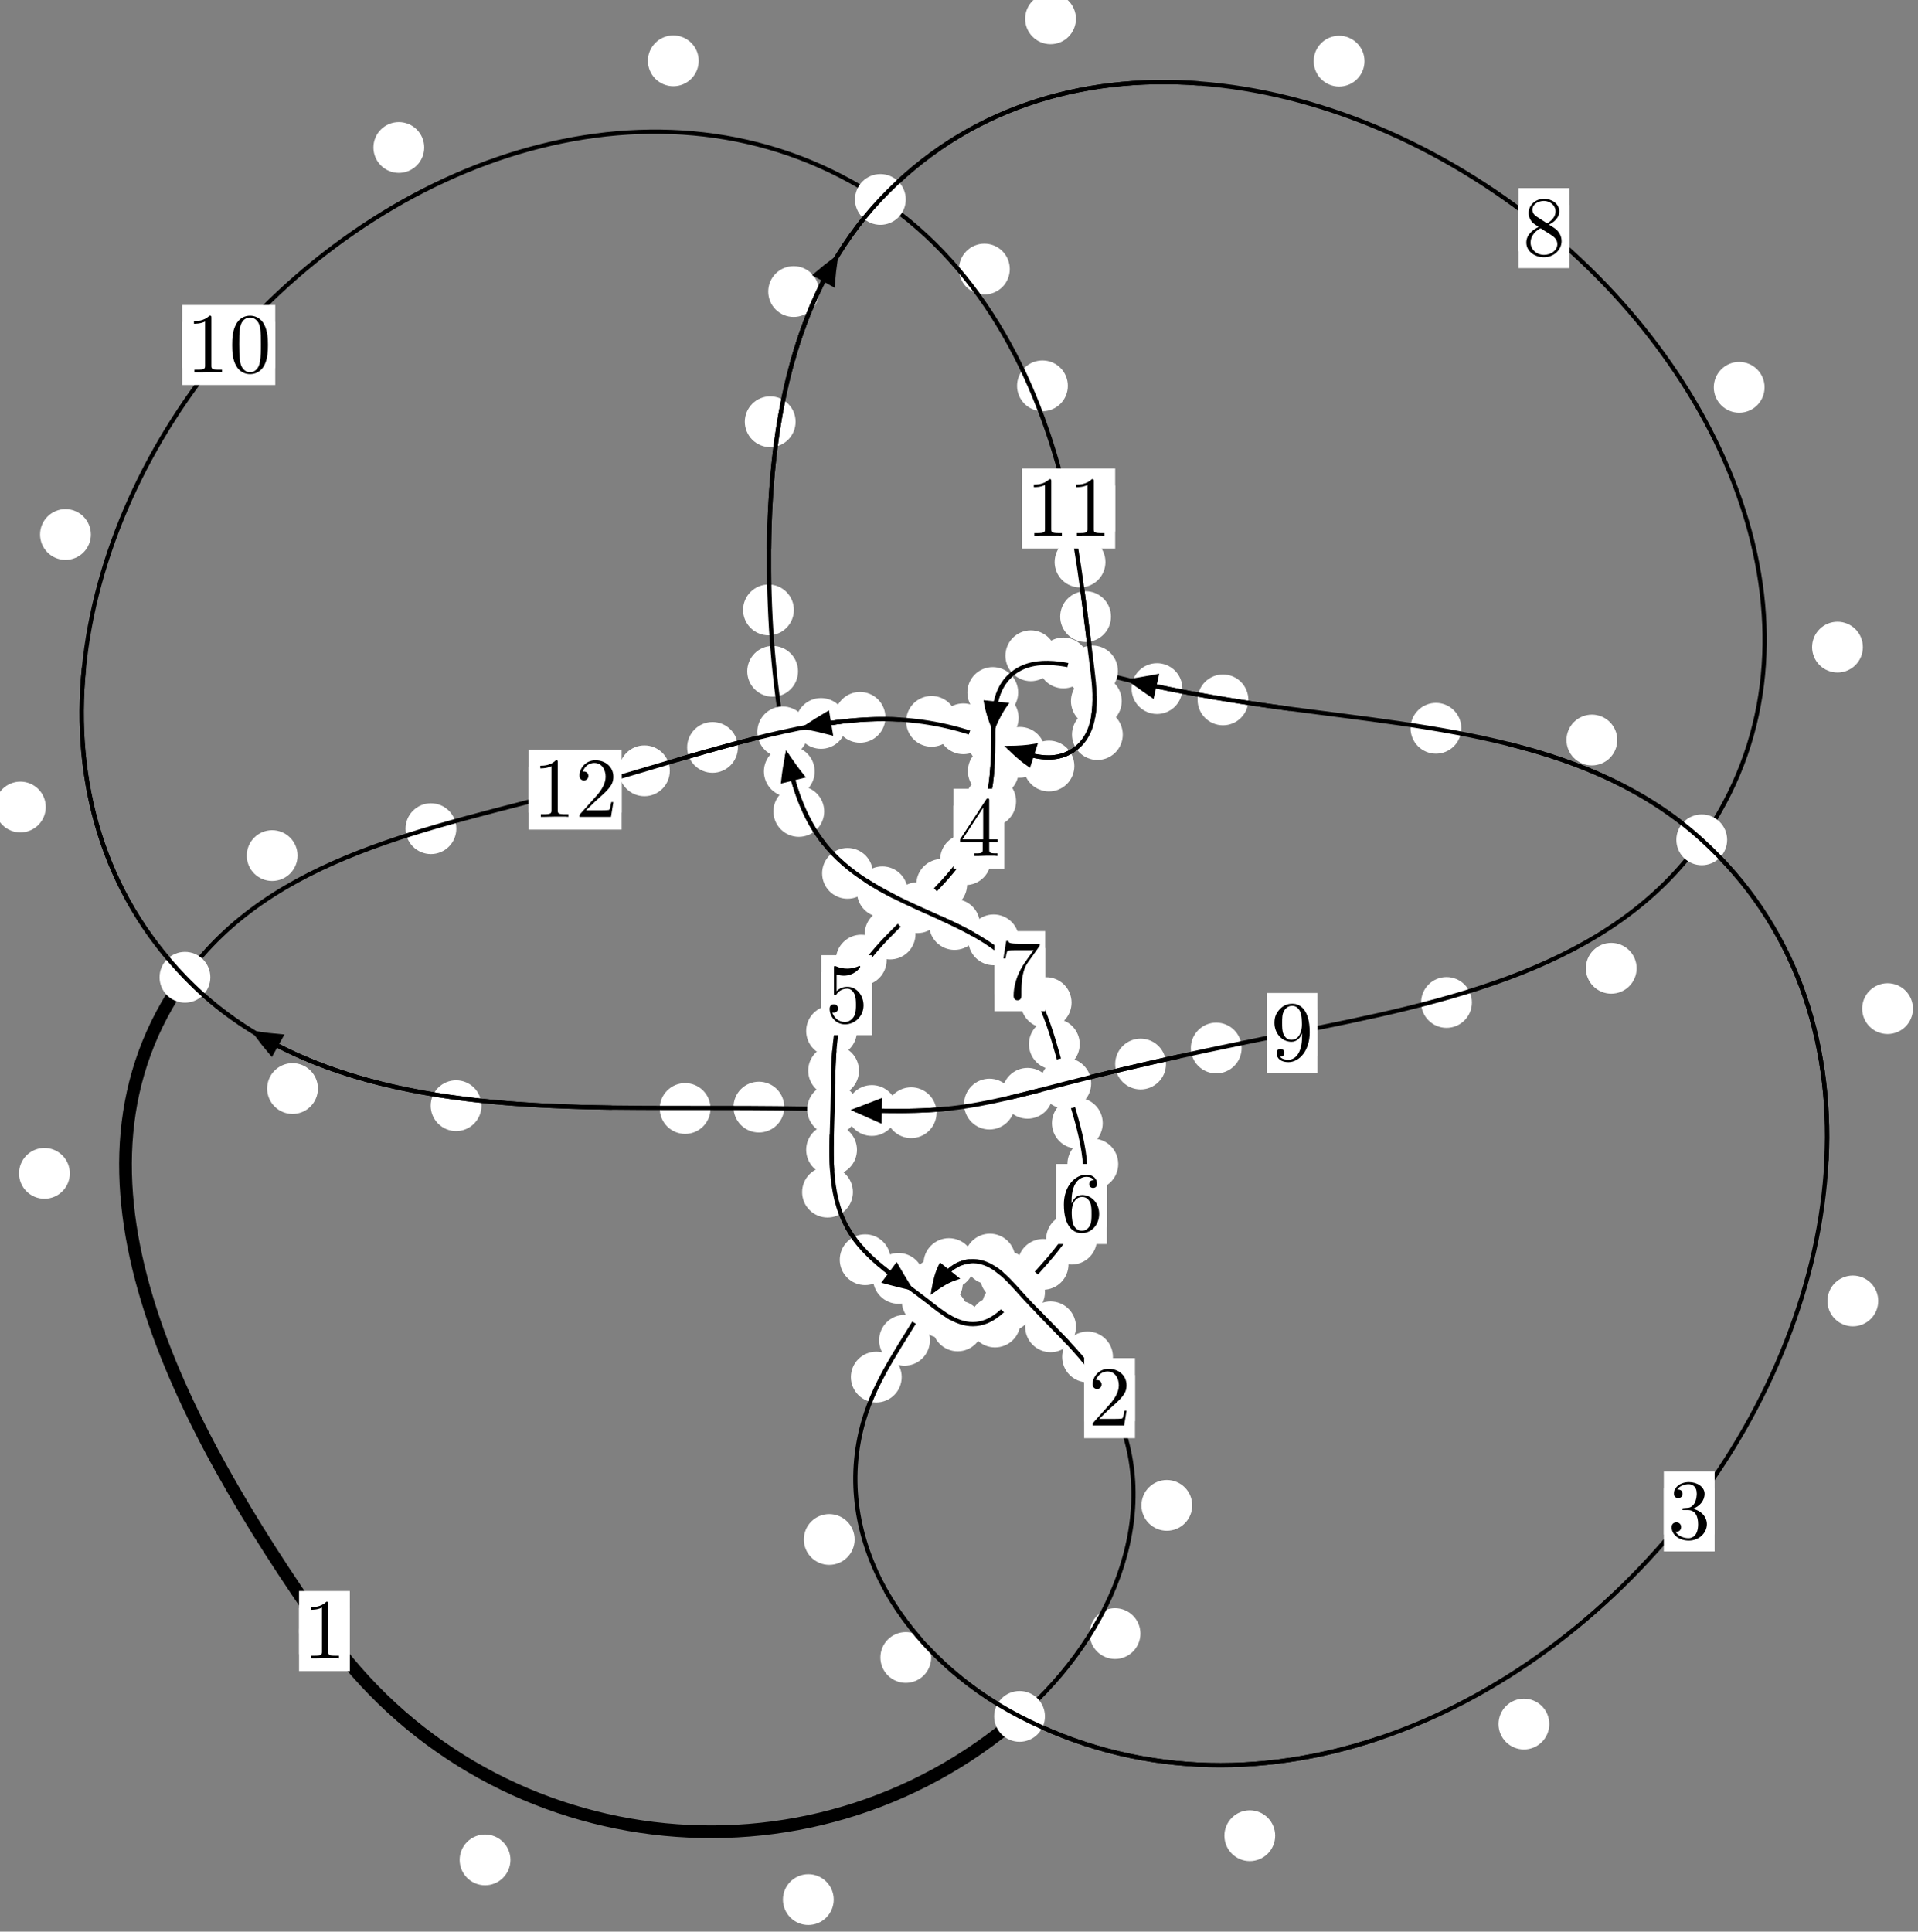 <?xml version="1.0"?>
<!-- Created by MetaPost 1.999 on 2021.07.06:0001 -->
<svg version="1.1" xmlns="http://www.w3.org/2000/svg" xmlns:xlink="http://www.w3.org/1999/xlink" width="225.748" height="227.329" viewBox="0 0 225.748 227.329">
<rect x="0" y="0" width="225.748" height="227.329" fill="#808080" stroke="none"/>
<!-- Original BoundingBox: -120.592209 -24.548706 105.156082 202.779800 -->
  <defs>
    <g transform="scale(0.01,0.01)" id="GLYPHcmr10_48">
      <path style="fill-rule: evenodd;" d="M460 -320C460 -400,455 -480,420 -554C374 -650,292 -666,250 -666C190 -666,117 -640,76 -547C44 -478,39 -400,39 -320C39 -245,43 -155,84 -79C127 2,200 22,249 22C303 22,379 1,423 -94C455 -163,460 -241,460 -320M249 -0C210 -0,151 -25,133 -121C122 -181,122 -273,122 -332C122 -396,122 -462,130 -516C149 -635,224 -644,249 -644C282 -644,348 -626,367 -527C377 -471,377 -395,377 -332C377 -257,377 -189,366 -125C351 -30,294 -0,249 -0"></path>
    </g>
    <g transform="scale(0.01,0.01)" id="GLYPHcmr10_49">
      <path style="fill-rule: evenodd;" d="M294 -640C294 -664,294 -666,271 -666C209 -602,121 -602,89 -602L89 -571C109 -571,168 -571,220 -597L220 -79C220 -43,217 -31,127 -31L95 -31L95 -0L257 -0L130 -3L217 -3L257 -3L297 -3L384 -3L419 -0L419 -31L387 -31C297 -31,294 -42,294 -79"></path>
    </g>
    <g transform="scale(0.01,0.01)" id="GLYPHcmr10_50">
      <path style="fill-rule: evenodd;" d="M127 -77L233 -180C389 -318,449 -372,449 -472C449 -586,359 -666,237 -666C124 -666,50 -574,50 -485C50 -429,100 -429,103 -429C120 -429,155 -441,155 -482C155 -508,137 -534,102 -534C94 -534,92 -534,89 -533C112 -598,166 -635,224 -635C315 -635,358 -554,358 -472C358 -392,308 -313,253 -251L61 -37C50 -26,50 -24,50 -0L421 -0L449 -174L424 -174C419 -144,412 -100,402 -85C395 -77,329 -77,307 -77"></path>
    </g>
    <g transform="scale(0.01,0.01)" id="GLYPHcmr10_51">
      <path style="fill-rule: evenodd;" d="M290 -352C372 -379,430 -449,430 -528C430 -610,342 -666,246 -666C145 -666,69 -606,69 -530C69 -497,91 -478,120 -478C151 -478,171 -500,171 -529C171 -579,124 -579,109 -579C140 -628,206 -641,242 -641C283 -641,338 -619,338 -529C338 -517,336 -459,310 -415C280 -367,246 -364,221 -363C213 -362,189 -360,182 -360C174 -359,167 -358,167 -348C167 -337,174 -337,191 -337L235 -337C317 -337,354 -269,354 -171C354 -35,285 -6,241 -6C198 -6,123 -23,88 -82C123 -77,154 -99,154 -137C154 -173,127 -193,98 -193C74 -193,42 -179,42 -135C42 -44,135 22,244 22C366 22,457 -69,457 -171C457 -253,394 -331,290 -352"></path>
    </g>
    <g transform="scale(0.01,0.01)" id="GLYPHcmr10_52">
      <path style="fill-rule: evenodd;" d="M294 -165L294 -78C294 -42,292 -31,218 -31L197 -31L197 -0L332 -0L238 -3L290 -3L332 -3L374 -3L427 -3L468 -0L468 -31L447 -31C373 -31,371 -42,371 -78L371 -165L471 -165L471 -196L371 -196L371 -651C371 -671,371 -677,355 -677C346 -677,343 -677,335 -665L28 -196L28 -165M300 -196L56 -196L300 -569"></path>
    </g>
    <g transform="scale(0.01,0.01)" id="GLYPHcmr10_53">
      <path style="fill-rule: evenodd;" d="M449 -201C449 -320,367 -420,259 -420C211 -420,168 -404,132 -369L132 -564C152 -558,185 -551,217 -551C340 -551,410 -642,410 -655C410 -661,407 -666,400 -666C399 -666,397 -666,392 -663C372 -654,323 -634,256 -634C216 -634,170 -641,123 -662C115 -665,113 -665,111 -665C101 -665,101 -657,101 -641L101 -345C101 -327,101 -319,115 -319C122 -319,124 -322,128 -328C139 -344,176 -398,257 -398C309 -398,334 -352,342 -334C358 -297,360 -258,360 -208C360 -173,360 -113,336 -71C312 -32,275 -6,229 -6C156 -6,99 -59,82 -118C85 -117,88 -116,99 -116C132 -116,149 -141,149 -165C149 -189,132 -214,99 -214C85 -214,50 -207,50 -161C50 -75,119 22,231 22C347 22,449 -74,449 -201"></path>
    </g>
    <g transform="scale(0.01,0.01)" id="GLYPHcmr10_54">
      <path style="fill-rule: evenodd;" d="M132 -328L132 -352C132 -605,256 -641,307 -641C331 -641,373 -635,395 -601C380 -601,340 -601,340 -556C340 -525,364 -510,386 -510C402 -510,432 -519,432 -558C432 -618,388 -666,305 -666C177 -666,42 -537,42 -316C42 -49,158 22,251 22C362 22,457 -72,457 -204C457 -331,368 -427,257 -427C189 -427,152 -376,132 -328M251 -6C188 -6,158 -66,152 -81C134 -128,134 -208,134 -226C134 -304,166 -404,256 -404C272 -404,318 -404,349 -342C367 -305,367 -254,367 -205C367 -157,367 -107,350 -71C320 -11,274 -6,251 -6"></path>
    </g>
    <g transform="scale(0.01,0.01)" id="GLYPHcmr10_55">
      <path style="fill-rule: evenodd;" d="M476 -609C485 -621,485 -623,485 -644L242 -644C120 -644,118 -657,114 -676L89 -676L56 -470L81 -470C84 -486,93 -549,106 -561C113 -567,191 -567,204 -567L411 -567C400 -551,321 -442,299 -409C209 -274,176 -135,176 -33C176 -23,176 22,222 22C268 22,268 -23,268 -33L268 -84C268 -139,271 -194,279 -248C283 -271,297 -357,341 -419"></path>
    </g>
    <g transform="scale(0.01,0.01)" id="GLYPHcmr10_56">
      <path style="fill-rule: evenodd;" d="M163 -457C117 -487,113 -521,113 -538C113 -599,178 -641,249 -641C322 -641,386 -589,386 -517C386 -460,347 -412,287 -377M309 -362C381 -399,430 -451,430 -517C430 -609,341 -666,250 -666C150 -666,69 -592,69 -499C69 -481,71 -436,113 -389C124 -377,161 -352,186 -335C128 -306,42 -250,42 -151C42 -45,144 22,249 22C362 22,457 -61,457 -168C457 -204,446 -249,408 -291C389 -312,373 -322,309 -362M209 -320L332 -242C360 -223,407 -193,407 -132C407 -58,332 -6,250 -6C164 -6,92 -68,92 -151C92 -209,124 -273,209 -320"></path>
    </g>
    <g transform="scale(0.01,0.01)" id="GLYPHcmr10_57">
      <path style="fill-rule: evenodd;" d="M367 -318L367 -286C367 -52,263 -6,205 -6C188 -6,134 -8,107 -42C151 -42,159 -71,159 -88C159 -119,135 -134,113 -134C97 -134,67 -125,67 -86C67 -19,121 22,206 22C335 22,457 -114,457 -329C457 -598,342 -666,253 -666C198 -666,149 -648,106 -603C65 -558,42 -516,42 -441C42 -316,130 -218,242 -218C303 -218,344 -260,367 -318M243 -241C227 -241,181 -241,150 -304C132 -341,132 -391,132 -440C132 -494,132 -541,153 -578C180 -628,218 -641,253 -641C299 -641,332 -607,349 -562C361 -530,365 -467,365 -421C365 -338,331 -241,243 -241"></path>
    </g>
  </defs>
  <path d="M60.08 218.887C60.08 218.095,59.765 217.335,59.204 216.774C58.644 216.214,57.884 215.899,57.091 215.899C56.298 215.899,55.538 216.214,54.978 216.774C54.417 217.335,54.102 218.095,54.102 218.887C54.102 219.68,54.417 220.44,54.978 221.001C55.538 221.561,56.298 221.876,57.091 221.876C57.884 221.876,58.644 221.561,59.204 221.001C59.765 220.44,60.08 219.68,60.08 218.887Z" style="fill: rgb(100%,100%,100%);stroke: none;"></path>
  <path d="M41.176 191.953C41.176 191.161,40.861 190.4,40.3 189.84C39.74 189.279,38.98 188.965,38.187 188.965C37.394 188.965,36.634 189.279,36.074 189.84C35.513 190.4,35.198 191.161,35.198 191.953C35.198 192.746,35.513 193.506,36.074 194.067C36.634 194.627,37.394 194.942,38.187 194.942C38.98 194.942,39.74 194.627,40.3 194.067C40.861 193.506,41.176 192.746,41.176 191.953Z" style="fill: rgb(100%,100%,100%);stroke: none;"></path>
  <path d="M134.226 192.254C134.226 191.461,133.911 190.701,133.351 190.141C132.79 189.58,132.03 189.265,131.237 189.265C130.445 189.265,129.685 189.58,129.124 190.141C128.564 190.701,128.249 191.461,128.249 192.254C128.249 193.047,128.564 193.807,129.124 194.367C129.685 194.928,130.445 195.243,131.237 195.243C132.03 195.243,132.79 194.928,133.351 194.367C133.911 193.807,134.226 193.047,134.226 192.254Z" style="fill: rgb(100%,100%,100%);stroke: none;"></path>
  <path d="M98.13 223.56C98.13 222.767,97.815 222.007,97.254 221.447C96.694 220.886,95.934 220.571,95.141 220.571C94.348 220.571,93.588 220.886,93.028 221.447C92.467 222.007,92.152 222.767,92.152 223.56C92.152 224.353,92.467 225.113,93.028 225.673C93.588 226.234,94.348 226.549,95.141 226.549C95.934 226.549,96.694 226.234,97.254 225.673C97.815 225.113,98.13 224.353,98.13 223.56Z" style="fill: rgb(100%,100%,100%);stroke: none;"></path>
  <path d="M130.993 159.699C130.993 158.906,130.678 158.146,130.117 157.585C129.557 157.025,128.796 156.71,128.004 156.71C127.211 156.71,126.451 157.025,125.89 157.585C125.33 158.146,125.015 158.906,125.015 159.699C125.015 160.491,125.33 161.252,125.89 161.812C126.451 162.373,127.211 162.687,128.004 162.687C128.796 162.687,129.557 162.373,130.117 161.812C130.678 161.252,130.993 160.491,130.993 159.699Z" style="fill: rgb(100%,100%,100%);stroke: none;"></path>
  <path d="M140.323 177.164C140.323 176.371,140.008 175.611,139.448 175.05C138.887 174.49,138.127 174.175,137.334 174.175C136.542 174.175,135.781 174.49,135.221 175.05C134.66 175.611,134.346 176.371,134.346 177.164C134.346 177.956,134.66 178.716,135.221 179.277C135.781 179.837,136.542 180.152,137.334 180.152C138.127 180.152,138.887 179.837,139.448 179.277C140.008 178.716,140.323 177.956,140.323 177.164Z" style="fill: rgb(100%,100%,100%);stroke: none;"></path>
  <path d="M121.332 150.206C121.332 149.414,121.017 148.654,120.457 148.093C119.897 147.533,119.136 147.218,118.344 147.218C117.551 147.218,116.791 147.533,116.23 148.093C115.67 148.654,115.355 149.414,115.355 150.206C115.355 150.999,115.67 151.759,116.23 152.32C116.791 152.88,117.551 153.195,118.344 153.195C119.136 153.195,119.897 152.88,120.457 152.32C121.017 151.759,121.332 150.999,121.332 150.206Z" style="fill: rgb(100%,100%,100%);stroke: none;"></path>
  <path d="M126.641 156.15C126.641 155.357,126.326 154.597,125.765 154.037C125.205 153.476,124.445 153.161,123.652 153.161C122.859 153.161,122.099 153.476,121.539 154.037C120.978 154.597,120.663 155.357,120.663 156.15C120.663 156.943,120.978 157.703,121.539 158.263C122.099 158.824,122.859 159.139,123.652 159.139C124.445 159.139,125.205 158.824,125.765 158.263C126.326 157.703,126.641 156.943,126.641 156.15Z" style="fill: rgb(100%,100%,100%);stroke: none;"></path>
  <path d="M114.679 148.707C114.679 147.915,114.364 147.155,113.804 146.594C113.243 146.034,112.483 145.719,111.69 145.719C110.898 145.719,110.137 146.034,109.577 146.594C109.016 147.155,108.702 147.915,108.702 148.707C108.702 149.5,109.016 150.26,109.577 150.821C110.137 151.381,110.898 151.696,111.69 151.696C112.483 151.696,113.243 151.381,113.804 150.821C114.364 150.26,114.679 149.5,114.679 148.707Z" style="fill: rgb(100%,100%,100%);stroke: none;"></path>
  <path d="M119.498 148.178C119.498 147.385,119.184 146.625,118.623 146.065C118.063 145.504,117.302 145.189,116.51 145.189C115.717 145.189,114.957 145.504,114.396 146.065C113.836 146.625,113.521 147.385,113.521 148.178C113.521 148.971,113.836 149.731,114.396 150.292C114.957 150.852,115.717 151.167,116.51 151.167C117.302 151.167,118.063 150.852,118.623 150.292C119.184 149.731,119.498 148.971,119.498 148.178Z" style="fill: rgb(100%,100%,100%);stroke: none;"></path>
  <path d="M109.452 157.739C109.452 156.946,109.137 156.186,108.576 155.625C108.016 155.065,107.256 154.75,106.463 154.75C105.67 154.75,104.91 155.065,104.35 155.625C103.789 156.186,103.474 156.946,103.474 157.739C103.474 158.531,103.789 159.292,104.35 159.852C104.91 160.413,105.67 160.728,106.463 160.728C107.256 160.728,108.016 160.413,108.576 159.852C109.137 159.292,109.452 158.531,109.452 157.739Z" style="fill: rgb(100%,100%,100%);stroke: none;"></path>
  <path d="M113.324 150.999C113.324 150.207,113.009 149.446,112.449 148.886C111.888 148.325,111.128 148.011,110.335 148.011C109.543 148.011,108.782 148.325,108.222 148.886C107.661 149.446,107.347 150.207,107.347 150.999C107.347 151.792,107.661 152.552,108.222 153.113C108.782 153.673,109.543 153.988,110.335 153.988C111.128 153.988,111.888 153.673,112.449 153.113C113.009 152.552,113.324 151.792,113.324 150.999Z" style="fill: rgb(100%,100%,100%);stroke: none;"></path>
  <path d="M100.591 181.177C100.591 180.384,100.276 179.624,99.715 179.064C99.155 178.503,98.394 178.188,97.602 178.188C96.809 178.188,96.049 178.503,95.488 179.064C94.928 179.624,94.613 180.384,94.613 181.177C94.613 181.97,94.928 182.73,95.488 183.29C96.049 183.851,96.809 184.166,97.602 184.166C98.394 184.166,99.155 183.851,99.715 183.29C100.276 182.73,100.591 181.97,100.591 181.177Z" style="fill: rgb(100%,100%,100%);stroke: none;"></path>
  <path d="M106.128 162.066C106.128 161.273,105.813 160.513,105.253 159.953C104.692 159.392,103.932 159.077,103.139 159.077C102.347 159.077,101.587 159.392,101.026 159.953C100.466 160.513,100.151 161.273,100.151 162.066C100.151 162.859,100.466 163.619,101.026 164.179C101.587 164.74,102.347 165.055,103.139 165.055C103.932 165.055,104.692 164.74,105.253 164.179C105.813 163.619,106.128 162.859,106.128 162.066Z" style="fill: rgb(100%,100%,100%);stroke: none;"></path>
  <path d="M150.089 216.042C150.089 215.249,149.774 214.489,149.213 213.928C148.653 213.368,147.893 213.053,147.1 213.053C146.307 213.053,145.547 213.368,144.987 213.928C144.426 214.489,144.111 215.249,144.111 216.042C144.111 216.834,144.426 217.595,144.987 218.155C145.547 218.716,146.307 219.031,147.1 219.031C147.893 219.031,148.653 218.716,149.213 218.155C149.774 217.595,150.089 216.834,150.089 216.042Z" style="fill: rgb(100%,100%,100%);stroke: none;"></path>
  <path d="M109.601 195.063C109.601 194.271,109.286 193.51,108.726 192.95C108.165 192.389,107.405 192.075,106.613 192.075C105.82 192.075,105.06 192.389,104.499 192.95C103.939 193.51,103.624 194.271,103.624 195.063C103.624 195.856,103.939 196.616,104.499 197.177C105.06 197.737,105.82 198.052,106.613 198.052C107.405 198.052,108.165 197.737,108.726 197.177C109.286 196.616,109.601 195.856,109.601 195.063Z" style="fill: rgb(100%,100%,100%);stroke: none;"></path>
  <path d="M221.069 153.106C221.069 152.314,220.754 151.554,220.194 150.993C219.633 150.433,218.873 150.118,218.08 150.118C217.288 150.118,216.527 150.433,215.967 150.993C215.406 151.554,215.091 152.314,215.091 153.106C215.091 153.899,215.406 154.659,215.967 155.22C216.527 155.78,217.288 156.095,218.08 156.095C218.873 156.095,219.633 155.78,220.194 155.22C220.754 154.659,221.069 153.899,221.069 153.106Z" style="fill: rgb(100%,100%,100%);stroke: none;"></path>
  <path d="M182.353 202.902C182.353 202.11,182.038 201.35,181.478 200.789C180.917 200.229,180.157 199.914,179.365 199.914C178.572 199.914,177.812 200.229,177.251 200.789C176.691 201.35,176.376 202.11,176.376 202.902C176.376 203.695,176.691 204.455,177.251 205.016C177.812 205.576,178.572 205.891,179.365 205.891C180.157 205.891,180.917 205.576,181.478 205.016C182.038 204.455,182.353 203.695,182.353 202.902Z" style="fill: rgb(100%,100%,100%);stroke: none;"></path>
  <path d="M190.354 87.091C190.354 86.299,190.039 85.539,189.478 84.978C188.918 84.418,188.158 84.103,187.365 84.103C186.572 84.103,185.812 84.418,185.252 84.978C184.691 85.539,184.376 86.299,184.376 87.091C184.376 87.884,184.691 88.644,185.252 89.205C185.812 89.765,186.572 90.08,187.365 90.08C188.158 90.08,188.918 89.765,189.478 89.205C190.039 88.644,190.354 87.884,190.354 87.091Z" style="fill: rgb(100%,100%,100%);stroke: none;"></path>
  <path d="M225.156 118.704C225.156 117.911,224.841 117.151,224.281 116.59C223.72 116.03,222.96 115.715,222.167 115.715C221.375 115.715,220.615 116.03,220.054 116.59C219.494 117.151,219.179 117.911,219.179 118.704C219.179 119.496,219.494 120.256,220.054 120.817C220.615 121.377,221.375 121.692,222.167 121.692C222.96 121.692,223.72 121.377,224.281 120.817C224.841 120.256,225.156 119.496,225.156 118.704Z" style="fill: rgb(100%,100%,100%);stroke: none;"></path>
  <path d="M146.932 82.368C146.932 81.575,146.617 80.815,146.057 80.255C145.496 79.694,144.736 79.379,143.943 79.379C143.151 79.379,142.391 79.694,141.83 80.255C141.27 80.815,140.955 81.575,140.955 82.368C140.955 83.161,141.27 83.921,141.83 84.481C142.391 85.042,143.151 85.357,143.943 85.357C144.736 85.357,145.496 85.042,146.057 84.481C146.617 83.921,146.932 83.161,146.932 82.368Z" style="fill: rgb(100%,100%,100%);stroke: none;"></path>
  <path d="M172 85.711C172 84.918,171.685 84.158,171.124 83.598C170.564 83.037,169.804 82.722,169.011 82.722C168.218 82.722,167.458 83.037,166.898 83.598C166.337 84.158,166.022 84.918,166.022 85.711C166.022 86.504,166.337 87.264,166.898 87.824C167.458 88.385,168.218 88.7,169.011 88.7C169.804 88.7,170.564 88.385,171.124 87.824C171.685 87.264,172 86.504,172 85.711Z" style="fill: rgb(100%,100%,100%);stroke: none;"></path>
  <path d="M128.144 78.021C128.144 77.228,127.829 76.468,127.269 75.908C126.709 75.347,125.948 75.032,125.156 75.032C124.363 75.032,123.603 75.347,123.042 75.908C122.482 76.468,122.167 77.228,122.167 78.021C122.167 78.814,122.482 79.574,123.042 80.135C123.603 80.695,124.363 81.01,125.156 81.01C125.948 81.01,126.709 80.695,127.269 80.135C127.829 79.574,128.144 78.814,128.144 78.021Z" style="fill: rgb(100%,100%,100%);stroke: none;"></path>
  <path d="M139.165 81.039C139.165 80.247,138.85 79.486,138.29 78.926C137.729 78.366,136.969 78.051,136.177 78.051C135.384 78.051,134.624 78.366,134.063 78.926C133.503 79.486,133.188 80.247,133.188 81.039C133.188 81.832,133.503 82.592,134.063 83.153C134.624 83.713,135.384 84.028,136.177 84.028C136.969 84.028,137.729 83.713,138.29 83.153C138.85 82.592,139.165 81.832,139.165 81.039Z" style="fill: rgb(100%,100%,100%);stroke: none;"></path>
  <path d="M119.836 81.497C119.836 80.705,119.521 79.945,118.96 79.384C118.4 78.824,117.64 78.509,116.847 78.509C116.054 78.509,115.294 78.824,114.734 79.384C114.173 79.945,113.858 80.705,113.858 81.497C113.858 82.29,114.173 83.05,114.734 83.611C115.294 84.171,116.054 84.486,116.847 84.486C117.64 84.486,118.4 84.171,118.96 83.611C119.521 83.05,119.836 82.29,119.836 81.497Z" style="fill: rgb(100%,100%,100%);stroke: none;"></path>
  <path d="M124.315 77.174C124.315 76.381,124 75.621,123.439 75.06C122.879 74.5,122.119 74.185,121.326 74.185C120.533 74.185,119.773 74.5,119.213 75.06C118.652 75.621,118.337 76.381,118.337 77.174C118.337 77.966,118.652 78.726,119.213 79.287C119.773 79.847,120.533 80.162,121.326 80.162C122.119 80.162,122.879 79.847,123.439 79.287C124 78.726,124.315 77.966,124.315 77.174Z" style="fill: rgb(100%,100%,100%);stroke: none;"></path>
  <path d="M119.895 90.751C119.895 89.958,119.58 89.198,119.02 88.637C118.459 88.077,117.699 87.762,116.906 87.762C116.114 87.762,115.353 88.077,114.793 88.637C114.233 89.198,113.918 89.958,113.918 90.751C113.918 91.543,114.233 92.303,114.793 92.864C115.353 93.424,116.114 93.739,116.906 93.739C117.699 93.739,118.459 93.424,119.02 92.864C119.58 92.303,119.895 91.543,119.895 90.751Z" style="fill: rgb(100%,100%,100%);stroke: none;"></path>
  <path d="M119.891 84.479C119.891 83.686,119.576 82.926,119.015 82.365C118.455 81.805,117.695 81.49,116.902 81.49C116.109 81.49,115.349 81.805,114.789 82.365C114.228 82.926,113.913 83.686,113.913 84.479C113.913 85.271,114.228 86.031,114.789 86.592C115.349 87.152,116.109 87.467,116.902 87.467C117.695 87.467,118.455 87.152,119.015 86.592C119.576 86.031,119.891 85.271,119.891 84.479Z" style="fill: rgb(100%,100%,100%);stroke: none;"></path>
  <path d="M116.629 101.178C116.629 100.386,116.314 99.625,115.754 99.065C115.193 98.504,114.433 98.19,113.641 98.19C112.848 98.19,112.088 98.504,111.527 99.065C110.967 99.625,110.652 100.386,110.652 101.178C110.652 101.971,110.967 102.731,111.527 103.292C112.088 103.852,112.848 104.167,113.641 104.167C114.433 104.167,115.193 103.852,115.754 103.292C116.314 102.731,116.629 101.971,116.629 101.178Z" style="fill: rgb(100%,100%,100%);stroke: none;"></path>
  <path d="M119.59 94.301C119.59 93.509,119.275 92.748,118.714 92.188C118.154 91.627,117.394 91.312,116.601 91.312C115.808 91.312,115.048 91.627,114.488 92.188C113.927 92.748,113.612 93.509,113.612 94.301C113.612 95.094,113.927 95.854,114.488 96.415C115.048 96.975,115.808 97.29,116.601 97.29C117.394 97.29,118.154 96.975,118.714 96.415C119.275 95.854,119.59 95.094,119.59 94.301Z" style="fill: rgb(100%,100%,100%);stroke: none;"></path>
  <path d="M107.756 109.924C107.756 109.131,107.442 108.371,106.881 107.811C106.321 107.25,105.56 106.935,104.768 106.935C103.975 106.935,103.215 107.25,102.654 107.811C102.094 108.371,101.779 109.131,101.779 109.924C101.779 110.717,102.094 111.477,102.654 112.037C103.215 112.598,103.975 112.913,104.768 112.913C105.56 112.913,106.321 112.598,106.881 112.037C107.442 111.477,107.756 110.717,107.756 109.924Z" style="fill: rgb(100%,100%,100%);stroke: none;"></path>
  <path d="M113.829 104.079C113.829 103.286,113.514 102.526,112.954 101.966C112.393 101.405,111.633 101.09,110.841 101.09C110.048 101.09,109.288 101.405,108.727 101.966C108.167 102.526,107.852 103.286,107.852 104.079C107.852 104.872,108.167 105.632,108.727 106.192C109.288 106.753,110.048 107.068,110.841 107.068C111.633 107.068,112.393 106.753,112.954 106.192C113.514 105.632,113.829 104.872,113.829 104.079Z" style="fill: rgb(100%,100%,100%);stroke: none;"></path>
  <path d="M100.864 121.334C100.864 120.541,100.549 119.781,99.989 119.22C99.428 118.66,98.668 118.345,97.875 118.345C97.083 118.345,96.322 118.66,95.762 119.22C95.201 119.781,94.887 120.541,94.887 121.334C94.887 122.126,95.201 122.887,95.762 123.447C96.322 124.007,97.083 124.322,97.875 124.322C98.668 124.322,99.428 124.007,99.989 123.447C100.549 122.887,100.864 122.126,100.864 121.334Z" style="fill: rgb(100%,100%,100%);stroke: none;"></path>
  <path d="M104.359 112.995C104.359 112.202,104.044 111.442,103.483 110.881C102.923 110.321,102.163 110.006,101.37 110.006C100.577 110.006,99.817 110.321,99.257 110.881C98.696 111.442,98.381 112.202,98.381 112.995C98.381 113.787,98.696 114.547,99.257 115.108C99.817 115.668,100.577 115.983,101.37 115.983C102.163 115.983,102.923 115.668,103.483 115.108C104.044 114.547,104.359 113.787,104.359 112.995Z" style="fill: rgb(100%,100%,100%);stroke: none;"></path>
  <path d="M100.866 135.322C100.866 134.529,100.551 133.769,99.99 133.209C99.43 132.648,98.67 132.333,97.877 132.333C97.084 132.333,96.324 132.648,95.764 133.209C95.203 133.769,94.888 134.529,94.888 135.322C94.888 136.115,95.203 136.875,95.764 137.435C96.324 137.996,97.084 138.311,97.877 138.311C98.67 138.311,99.43 137.996,99.99 137.435C100.551 136.875,100.866 136.115,100.866 135.322Z" style="fill: rgb(100%,100%,100%);stroke: none;"></path>
  <path d="M101.103 126.004C101.103 125.211,100.788 124.451,100.228 123.89C99.668 123.33,98.907 123.015,98.115 123.015C97.322 123.015,96.562 123.33,96.001 123.89C95.441 124.451,95.126 125.211,95.126 126.004C95.126 126.796,95.441 127.557,96.001 128.117C96.562 128.677,97.322 128.992,98.115 128.992C98.907 128.992,99.668 128.677,100.228 128.117C100.788 127.557,101.103 126.796,101.103 126.004Z" style="fill: rgb(100%,100%,100%);stroke: none;"></path>
  <path d="M104.819 148.254C104.819 147.461,104.504 146.701,103.943 146.141C103.383 145.58,102.623 145.265,101.83 145.265C101.037 145.265,100.277 145.58,99.717 146.141C99.156 146.701,98.841 147.461,98.841 148.254C98.841 149.047,99.156 149.807,99.717 150.367C100.277 150.928,101.037 151.243,101.83 151.243C102.623 151.243,103.383 150.928,103.943 150.367C104.504 149.807,104.819 149.047,104.819 148.254Z" style="fill: rgb(100%,100%,100%);stroke: none;"></path>
  <path d="M100.39 140.298C100.39 139.505,100.075 138.745,99.514 138.185C98.954 137.624,98.194 137.309,97.401 137.309C96.608 137.309,95.848 137.624,95.288 138.185C94.727 138.745,94.412 139.505,94.412 140.298C94.412 141.091,94.727 141.851,95.288 142.411C95.848 142.972,96.608 143.287,97.401 143.287C98.194 143.287,98.954 142.972,99.514 142.411C100.075 141.851,100.39 141.091,100.39 140.298Z" style="fill: rgb(100%,100%,100%);stroke: none;"></path>
  <path d="M113.87 154.482C113.87 153.689,113.555 152.929,112.994 152.369C112.434 151.808,111.674 151.493,110.881 151.493C110.088 151.493,109.328 151.808,108.768 152.369C108.207 152.929,107.892 153.689,107.892 154.482C107.892 155.275,108.207 156.035,108.768 156.595C109.328 157.156,110.088 157.471,110.881 157.471C111.674 157.471,112.434 157.156,112.994 156.595C113.555 156.035,113.87 155.275,113.87 154.482Z" style="fill: rgb(100%,100%,100%);stroke: none;"></path>
  <path d="M108.732 150.45C108.732 149.658,108.417 148.898,107.856 148.337C107.296 147.777,106.536 147.462,105.743 147.462C104.95 147.462,104.19 147.777,103.63 148.337C103.069 148.898,102.754 149.658,102.754 150.45C102.754 151.243,103.069 152.003,103.63 152.564C104.19 153.124,104.95 153.439,105.743 153.439C106.536 153.439,107.296 153.124,107.856 152.564C108.417 152.003,108.732 151.243,108.732 150.45Z" style="fill: rgb(100%,100%,100%);stroke: none;"></path>
  <path d="M120.099 155.588C120.099 154.795,119.785 154.035,119.224 153.475C118.664 152.914,117.903 152.599,117.111 152.599C116.318 152.599,115.558 152.914,114.997 153.475C114.437 154.035,114.122 154.795,114.122 155.588C114.122 156.381,114.437 157.141,114.997 157.701C115.558 158.262,116.318 158.577,117.111 158.577C117.903 158.577,118.664 158.262,119.224 157.701C119.785 157.141,120.099 156.381,120.099 155.588Z" style="fill: rgb(100%,100%,100%);stroke: none;"></path>
  <path d="M115.704 156.045C115.704 155.252,115.389 154.492,114.829 153.932C114.268 153.371,113.508 153.056,112.715 153.056C111.923 153.056,111.163 153.371,110.602 153.932C110.042 154.492,109.727 155.252,109.727 156.045C109.727 156.838,110.042 157.598,110.602 158.158C111.163 158.719,111.923 159.034,112.715 159.034C113.508 159.034,114.268 158.719,114.829 158.158C115.389 157.598,115.704 156.838,115.704 156.045Z" style="fill: rgb(100%,100%,100%);stroke: none;"></path>
  <path d="M125.76 148.802C125.76 148.009,125.445 147.249,124.885 146.688C124.324 146.128,123.564 145.813,122.772 145.813C121.979 145.813,121.219 146.128,120.658 146.688C120.098 147.249,119.783 148.009,119.783 148.802C119.783 149.594,120.098 150.354,120.658 150.915C121.219 151.475,121.979 151.79,122.772 151.79C123.564 151.79,124.324 151.475,124.885 150.915C125.445 150.354,125.76 149.594,125.76 148.802Z" style="fill: rgb(100%,100%,100%);stroke: none;"></path>
  <path d="M121.567 153.733C121.567 152.94,121.252 152.18,120.692 151.62C120.131 151.059,119.371 150.744,118.578 150.744C117.786 150.744,117.025 151.059,116.465 151.62C115.905 152.18,115.59 152.94,115.59 153.733C115.59 154.526,115.905 155.286,116.465 155.846C117.025 156.407,117.786 156.722,118.578 156.722C119.371 156.722,120.131 156.407,120.692 155.846C121.252 155.286,121.567 154.526,121.567 153.733Z" style="fill: rgb(100%,100%,100%);stroke: none;"></path>
  <path d="M131.611 136.99C131.611 136.197,131.296 135.437,130.736 134.876C130.175 134.316,129.415 134.001,128.622 134.001C127.83 134.001,127.069 134.316,126.509 134.876C125.949 135.437,125.634 136.197,125.634 136.99C125.634 137.782,125.949 138.542,126.509 139.103C127.069 139.663,127.83 139.978,128.622 139.978C129.415 139.978,130.175 139.663,130.736 139.103C131.296 138.542,131.611 137.782,131.611 136.99Z" style="fill: rgb(100%,100%,100%);stroke: none;"></path>
  <path d="M129.106 145.833C129.106 145.04,128.791 144.28,128.231 143.719C127.67 143.159,126.91 142.844,126.117 142.844C125.325 142.844,124.565 143.159,124.004 143.719C123.444 144.28,123.129 145.04,123.129 145.833C123.129 146.625,123.444 147.386,124.004 147.946C124.565 148.507,125.325 148.821,126.117 148.821C126.91 148.821,127.67 148.507,128.231 147.946C128.791 147.386,129.106 146.625,129.106 145.833Z" style="fill: rgb(100%,100%,100%);stroke: none;"></path>
  <path d="M127.082 122.882C127.082 122.089,126.767 121.329,126.207 120.769C125.646 120.208,124.886 119.893,124.093 119.893C123.301 119.893,122.541 120.208,121.98 120.769C121.42 121.329,121.105 122.089,121.105 122.882C121.105 123.675,121.42 124.435,121.98 124.995C122.541 125.556,123.301 125.871,124.093 125.871C124.886 125.871,125.646 125.556,126.207 124.995C126.767 124.435,127.082 123.675,127.082 122.882Z" style="fill: rgb(100%,100%,100%);stroke: none;"></path>
  <path d="M129.79 132.186C129.79 131.393,129.475 130.633,128.915 130.073C128.354 129.512,127.594 129.197,126.801 129.197C126.009 129.197,125.249 129.512,124.688 130.073C124.128 130.633,123.813 131.393,123.813 132.186C123.813 132.979,124.128 133.739,124.688 134.299C125.249 134.86,126.009 135.175,126.801 135.175C127.594 135.175,128.354 134.86,128.915 134.299C129.475 133.739,129.79 132.979,129.79 132.186Z" style="fill: rgb(100%,100%,100%);stroke: none;"></path>
  <path d="M119.937 110.611C119.937 109.818,119.622 109.058,119.062 108.497C118.501 107.937,117.741 107.622,116.948 107.622C116.156 107.622,115.396 107.937,114.835 108.497C114.275 109.058,113.96 109.818,113.96 110.611C113.96 111.403,114.275 112.164,114.835 112.724C115.396 113.284,116.156 113.599,116.948 113.599C117.741 113.599,118.501 113.284,119.062 112.724C119.622 112.164,119.937 111.403,119.937 110.611Z" style="fill: rgb(100%,100%,100%);stroke: none;"></path>
  <path d="M126.121 117.996C126.121 117.203,125.806 116.443,125.246 115.882C124.685 115.322,123.925 115.007,123.132 115.007C122.34 115.007,121.58 115.322,121.019 115.882C120.459 116.443,120.144 117.203,120.144 117.996C120.144 118.788,120.459 119.549,121.019 120.109C121.58 120.67,122.34 120.985,123.132 120.985C123.925 120.985,124.685 120.67,125.246 120.109C125.806 119.549,126.121 118.788,126.121 117.996Z" style="fill: rgb(100%,100%,100%);stroke: none;"></path>
  <path d="M106.842 104.957C106.842 104.164,106.527 103.404,105.967 102.843C105.406 102.283,104.646 101.968,103.853 101.968C103.061 101.968,102.3 102.283,101.74 102.843C101.179 103.404,100.865 104.164,100.865 104.957C100.865 105.749,101.179 106.509,101.74 107.07C102.3 107.63,103.061 107.945,103.853 107.945C104.646 107.945,105.406 107.63,105.967 107.07C106.527 106.509,106.842 105.749,106.842 104.957Z" style="fill: rgb(100%,100%,100%);stroke: none;"></path>
  <path d="M115.335 108.802C115.335 108.009,115.02 107.249,114.459 106.689C113.899 106.128,113.139 105.813,112.346 105.813C111.553 105.813,110.793 106.128,110.233 106.689C109.672 107.249,109.357 108.009,109.357 108.802C109.357 109.595,109.672 110.355,110.233 110.915C110.793 111.476,111.553 111.791,112.346 111.791C113.139 111.791,113.899 111.476,114.459 110.915C115.02 110.355,115.335 109.595,115.335 108.802Z" style="fill: rgb(100%,100%,100%);stroke: none;"></path>
  <path d="M97.01 95.498C97.01 94.705,96.695 93.945,96.135 93.385C95.574 92.824,94.814 92.509,94.021 92.509C93.229 92.509,92.468 92.824,91.908 93.385C91.347 93.945,91.033 94.705,91.033 95.498C91.033 96.291,91.347 97.051,91.908 97.611C92.468 98.172,93.229 98.487,94.021 98.487C94.814 98.487,95.574 98.172,96.135 97.611C96.695 97.051,97.01 96.291,97.01 95.498Z" style="fill: rgb(100%,100%,100%);stroke: none;"></path>
  <path d="M102.742 102.784C102.742 101.992,102.427 101.232,101.867 100.671C101.306 100.111,100.546 99.796,99.753 99.796C98.961 99.796,98.201 100.111,97.64 100.671C97.08 101.232,96.765 101.992,96.765 102.784C96.765 103.577,97.08 104.337,97.64 104.898C98.201 105.458,98.961 105.773,99.753 105.773C100.546 105.773,101.306 105.458,101.867 104.898C102.427 104.337,102.742 103.577,102.742 102.784Z" style="fill: rgb(100%,100%,100%);stroke: none;"></path>
  <path d="M93.929 79.006C93.929 78.213,93.614 77.453,93.054 76.892C92.493 76.332,91.733 76.017,90.941 76.017C90.148 76.017,89.388 76.332,88.827 76.892C88.267 77.453,87.952 78.213,87.952 79.006C87.952 79.798,88.267 80.559,88.827 81.119C89.388 81.679,90.148 81.994,90.941 81.994C91.733 81.994,92.493 81.679,93.054 81.119C93.614 80.559,93.929 79.798,93.929 79.006Z" style="fill: rgb(100%,100%,100%);stroke: none;"></path>
  <path d="M95.89 90.792C95.89 90,95.575 89.24,95.014 88.679C94.454 88.119,93.694 87.804,92.901 87.804C92.108 87.804,91.348 88.119,90.788 88.679C90.227 89.24,89.912 90,89.912 90.792C89.912 91.585,90.227 92.345,90.788 92.906C91.348 93.466,92.108 93.781,92.901 93.781C93.694 93.781,94.454 93.466,95.014 92.906C95.575 92.345,95.89 91.585,95.89 90.792Z" style="fill: rgb(100%,100%,100%);stroke: none;"></path>
  <path d="M93.643 49.635C93.643 48.842,93.328 48.082,92.767 47.522C92.207 46.961,91.447 46.646,90.654 46.646C89.861 46.646,89.101 46.961,88.541 47.522C87.98 48.082,87.665 48.842,87.665 49.635C87.665 50.428,87.98 51.188,88.541 51.748C89.101 52.309,89.861 52.624,90.654 52.624C91.447 52.624,92.207 52.309,92.767 51.748C93.328 51.188,93.643 50.428,93.643 49.635Z" style="fill: rgb(100%,100%,100%);stroke: none;"></path>
  <path d="M93.441 71.78C93.441 70.988,93.126 70.227,92.565 69.667C92.005 69.107,91.245 68.792,90.452 68.792C89.659 68.792,88.899 69.107,88.339 69.667C87.778 70.227,87.463 70.988,87.463 71.78C87.463 72.573,87.778 73.333,88.339 73.894C88.899 74.454,89.659 74.769,90.452 74.769C91.245 74.769,92.005 74.454,92.565 73.894C93.126 73.333,93.441 72.573,93.441 71.78Z" style="fill: rgb(100%,100%,100%);stroke: none;"></path>
  <path d="M126.636 2.209C126.636 1.416,126.321 0.656,125.761 0.096C125.2 -0.465,124.44 -0.78,123.648 -0.78C122.855 -0.78,122.095 -0.465,121.534 0.096C120.974 0.656,120.659 1.416,120.659 2.209C120.659 3.002,120.974 3.762,121.534 4.322C122.095 4.883,122.855 5.198,123.648 5.198C124.44 5.198,125.2 4.883,125.761 4.322C126.321 3.762,126.636 3.002,126.636 2.209Z" style="fill: rgb(100%,100%,100%);stroke: none;"></path>
  <path d="M96.4 34.313C96.4 33.52,96.086 32.76,95.525 32.199C94.965 31.639,94.204 31.324,93.412 31.324C92.619 31.324,91.859 31.639,91.298 32.199C90.738 32.76,90.423 33.52,90.423 34.313C90.423 35.105,90.738 35.866,91.298 36.426C91.859 36.987,92.619 37.302,93.412 37.302C94.204 37.302,94.965 36.987,95.525 36.426C96.086 35.866,96.4 35.105,96.4 34.313Z" style="fill: rgb(100%,100%,100%);stroke: none;"></path>
  <path d="M207.691 45.584C207.691 44.791,207.376 44.031,206.816 43.471C206.255 42.91,205.495 42.595,204.703 42.595C203.91 42.595,203.15 42.91,202.589 43.471C202.029 44.031,201.714 44.791,201.714 45.584C201.714 46.377,202.029 47.137,202.589 47.697C203.15 48.258,203.91 48.573,204.703 48.573C205.495 48.573,206.255 48.258,206.816 47.697C207.376 47.137,207.691 46.377,207.691 45.584Z" style="fill: rgb(100%,100%,100%);stroke: none;"></path>
  <path d="M160.6 7.195C160.6 6.403,160.286 5.642,159.725 5.082C159.165 4.522,158.404 4.207,157.612 4.207C156.819 4.207,156.059 4.522,155.498 5.082C154.938 5.642,154.623 6.403,154.623 7.195C154.623 7.988,154.938 8.748,155.498 9.309C156.059 9.869,156.819 10.184,157.612 10.184C158.404 10.184,159.165 9.869,159.725 9.309C160.286 8.748,160.6 7.988,160.6 7.195Z" style="fill: rgb(100%,100%,100%);stroke: none;"></path>
  <path d="M192.633 113.956C192.633 113.163,192.318 112.403,191.757 111.842C191.197 111.282,190.437 110.967,189.644 110.967C188.851 110.967,188.091 111.282,187.531 111.842C186.97 112.403,186.655 113.163,186.655 113.956C186.655 114.749,186.97 115.509,187.531 116.069C188.091 116.63,188.851 116.945,189.644 116.945C190.437 116.945,191.197 116.63,191.757 116.069C192.318 115.509,192.633 114.749,192.633 113.956Z" style="fill: rgb(100%,100%,100%);stroke: none;"></path>
  <path d="M219.262 76.159C219.262 75.367,218.947 74.606,218.387 74.046C217.826 73.485,217.066 73.17,216.274 73.17C215.481 73.17,214.721 73.485,214.16 74.046C213.6 74.606,213.285 75.367,213.285 76.159C213.285 76.952,213.6 77.712,214.16 78.273C214.721 78.833,215.481 79.148,216.274 79.148C217.066 79.148,217.826 78.833,218.387 78.273C218.947 77.712,219.262 76.952,219.262 76.159Z" style="fill: rgb(100%,100%,100%);stroke: none;"></path>
  <path d="M146.138 123.339C146.138 122.547,145.823 121.786,145.262 121.226C144.702 120.665,143.942 120.351,143.149 120.351C142.356 120.351,141.596 120.665,141.036 121.226C140.475 121.786,140.16 122.547,140.16 123.339C140.16 124.132,140.475 124.892,141.036 125.453C141.596 126.013,142.356 126.328,143.149 126.328C143.942 126.328,144.702 126.013,145.262 125.453C145.823 124.892,146.138 124.132,146.138 123.339Z" style="fill: rgb(100%,100%,100%);stroke: none;"></path>
  <path d="M173.242 117.978C173.242 117.185,172.927 116.425,172.367 115.864C171.806 115.304,171.046 114.989,170.253 114.989C169.461 114.989,168.701 115.304,168.14 115.864C167.58 116.425,167.265 117.185,167.265 117.978C167.265 118.77,167.58 119.53,168.14 120.091C168.701 120.651,169.461 120.966,170.253 120.966C171.046 120.966,171.806 120.651,172.367 120.091C172.927 119.53,173.242 118.77,173.242 117.978Z" style="fill: rgb(100%,100%,100%);stroke: none;"></path>
  <path d="M123.932 128.669C123.932 127.876,123.617 127.116,123.057 126.555C122.496 125.995,121.736 125.68,120.943 125.68C120.151 125.68,119.39 125.995,118.83 126.555C118.27 127.116,117.955 127.876,117.955 128.669C117.955 129.461,118.27 130.221,118.83 130.782C119.39 131.342,120.151 131.657,120.943 131.657C121.736 131.657,122.496 131.342,123.057 130.782C123.617 130.221,123.932 129.461,123.932 128.669Z" style="fill: rgb(100%,100%,100%);stroke: none;"></path>
  <path d="M137.235 125.223C137.235 124.431,136.92 123.67,136.359 123.11C135.799 122.549,135.039 122.234,134.246 122.234C133.453 122.234,132.693 122.549,132.133 123.11C131.572 123.67,131.257 124.431,131.257 125.223C131.257 126.016,131.572 126.776,132.133 127.337C132.693 127.897,133.453 128.212,134.246 128.212C135.039 128.212,135.799 127.897,136.359 127.337C136.92 126.776,137.235 126.016,137.235 125.223Z" style="fill: rgb(100%,100%,100%);stroke: none;"></path>
  <path d="M110.235 130.952C110.235 130.16,109.92 129.4,109.359 128.839C108.799 128.279,108.039 127.964,107.246 127.964C106.453 127.964,105.693 128.279,105.133 128.839C104.572 129.4,104.257 130.16,104.257 130.952C104.257 131.745,104.572 132.505,105.133 133.066C105.693 133.626,106.453 133.941,107.246 133.941C108.039 133.941,108.799 133.626,109.359 133.066C109.92 132.505,110.235 131.745,110.235 130.952Z" style="fill: rgb(100%,100%,100%);stroke: none;"></path>
  <path d="M119.447 129.939C119.447 129.146,119.132 128.386,118.572 127.826C118.011 127.265,117.251 126.95,116.458 126.95C115.666 126.95,114.906 127.265,114.345 127.826C113.785 128.386,113.47 129.146,113.47 129.939C113.47 130.732,113.785 131.492,114.345 132.052C114.906 132.613,115.666 132.928,116.458 132.928C117.251 132.928,118.011 132.613,118.572 132.052C119.132 131.492,119.447 130.732,119.447 129.939Z" style="fill: rgb(100%,100%,100%);stroke: none;"></path>
  <path d="M92.311 130.292C92.311 129.499,91.996 128.739,91.436 128.178C90.875 127.618,90.115 127.303,89.323 127.303C88.53 127.303,87.77 127.618,87.209 128.178C86.649 128.739,86.334 129.499,86.334 130.292C86.334 131.084,86.649 131.845,87.209 132.405C87.77 132.966,88.53 133.28,89.323 133.28C90.115 133.28,90.875 132.966,91.436 132.405C91.996 131.845,92.311 131.084,92.311 130.292Z" style="fill: rgb(100%,100%,100%);stroke: none;"></path>
  <path d="M105.605 130.693C105.605 129.9,105.29 129.14,104.73 128.58C104.169 128.019,103.409 127.704,102.616 127.704C101.824 127.704,101.063 128.019,100.503 128.58C99.942 129.14,99.627 129.9,99.627 130.693C99.627 131.486,99.942 132.246,100.503 132.806C101.063 133.367,101.824 133.682,102.616 133.682C103.409 133.682,104.169 133.367,104.73 132.806C105.29 132.246,105.605 131.486,105.605 130.693Z" style="fill: rgb(100%,100%,100%);stroke: none;"></path>
  <path d="M56.67 130.127C56.67 129.334,56.355 128.574,55.795 128.013C55.234 127.453,54.474 127.138,53.682 127.138C52.889 127.138,52.129 127.453,51.568 128.013C51.008 128.574,50.693 129.334,50.693 130.127C50.693 130.919,51.008 131.68,51.568 132.24C52.129 132.8,52.889 133.115,53.682 133.115C54.474 133.115,55.234 132.8,55.795 132.24C56.355 131.68,56.67 130.919,56.67 130.127Z" style="fill: rgb(100%,100%,100%);stroke: none;"></path>
  <path d="M83.629 130.457C83.629 129.664,83.314 128.904,82.754 128.343C82.193 127.783,81.433 127.468,80.641 127.468C79.848 127.468,79.088 127.783,78.527 128.343C77.967 128.904,77.652 129.664,77.652 130.457C77.652 131.249,77.967 132.009,78.527 132.57C79.088 133.13,79.848 133.445,80.641 133.445C81.433 133.445,82.193 133.13,82.754 132.57C83.314 132.009,83.629 131.249,83.629 130.457Z" style="fill: rgb(100%,100%,100%);stroke: none;"></path>
  <path d="M5.385 94.978C5.385 94.185,5.07 93.425,4.51 92.865C3.949 92.304,3.189 91.989,2.397 91.989C1.604 91.989,0.844 92.304,0.283 92.865C-0.277 93.425,-0.592 94.185,-0.592 94.978C-0.592 95.771,-0.277 96.531,0.283 97.091C0.844 97.652,1.604 97.967,2.397 97.967C3.189 97.967,3.949 97.652,4.51 97.091C5.07 96.531,5.385 95.771,5.385 94.978Z" style="fill: rgb(100%,100%,100%);stroke: none;"></path>
  <path d="M37.419 128.109C37.419 127.316,37.104 126.556,36.544 125.996C35.983 125.435,35.223 125.12,34.43 125.12C33.638 125.12,32.878 125.435,32.317 125.996C31.757 126.556,31.442 127.316,31.442 128.109C31.442 128.902,31.757 129.662,32.317 130.222C32.878 130.783,33.638 131.098,34.43 131.098C35.223 131.098,35.983 130.783,36.544 130.222C37.104 129.662,37.419 128.902,37.419 128.109Z" style="fill: rgb(100%,100%,100%);stroke: none;"></path>
  <path d="M49.93 17.357C49.93 16.564,49.615 15.804,49.054 15.244C48.494 14.683,47.734 14.368,46.941 14.368C46.148 14.368,45.388 14.683,44.828 15.244C44.267 15.804,43.952 16.564,43.952 17.357C43.952 18.15,44.267 18.91,44.828 19.47C45.388 20.031,46.148 20.346,46.941 20.346C47.734 20.346,48.494 20.031,49.054 19.47C49.615 18.91,49.93 18.15,49.93 17.357Z" style="fill: rgb(100%,100%,100%);stroke: none;"></path>
  <path d="M10.694 62.904C10.694 62.112,10.379 61.352,9.818 60.791C9.258 60.231,8.498 59.916,7.705 59.916C6.912 59.916,6.152 60.231,5.592 60.791C5.031 61.352,4.716 62.112,4.716 62.904C4.716 63.697,5.031 64.457,5.592 65.018C6.152 65.578,6.912 65.893,7.705 65.893C8.498 65.893,9.258 65.578,9.818 65.018C10.379 64.457,10.694 63.697,10.694 62.904Z" style="fill: rgb(100%,100%,100%);stroke: none;"></path>
  <path d="M118.85 31.667C118.85 30.874,118.535 30.114,117.975 29.553C117.414 28.993,116.654 28.678,115.861 28.678C115.069 28.678,114.308 28.993,113.748 29.553C113.188 30.114,112.873 30.874,112.873 31.667C112.873 32.459,113.188 33.22,113.748 33.78C114.308 34.34,115.069 34.655,115.861 34.655C116.654 34.655,117.414 34.34,117.975 33.78C118.535 33.22,118.85 32.459,118.85 31.667Z" style="fill: rgb(100%,100%,100%);stroke: none;"></path>
  <path d="M82.238 7.157C82.238 6.364,81.923 5.604,81.362 5.044C80.802 4.483,80.041 4.168,79.249 4.168C78.456 4.168,77.696 4.483,77.135 5.044C76.575 5.604,76.26 6.364,76.26 7.157C76.26 7.95,76.575 8.71,77.135 9.27C77.696 9.831,78.456 10.146,79.249 10.146C80.041 10.146,80.802 9.831,81.362 9.27C81.923 8.71,82.238 7.95,82.238 7.157Z" style="fill: rgb(100%,100%,100%);stroke: none;"></path>
  <path d="M130.109 66.144C130.109 65.352,129.794 64.592,129.233 64.031C128.673 63.471,127.913 63.156,127.12 63.156C126.327 63.156,125.567 63.471,125.007 64.031C124.446 64.592,124.131 65.352,124.131 66.144C124.131 66.937,124.446 67.697,125.007 68.258C125.567 68.818,126.327 69.133,127.12 69.133C127.913 69.133,128.673 68.818,129.233 68.258C129.794 67.697,130.109 66.937,130.109 66.144Z" style="fill: rgb(100%,100%,100%);stroke: none;"></path>
  <path d="M125.684 45.408C125.684 44.616,125.369 43.856,124.809 43.295C124.248 42.735,123.488 42.42,122.695 42.42C121.903 42.42,121.143 42.735,120.582 43.295C120.022 43.856,119.707 44.616,119.707 45.408C119.707 46.201,120.022 46.961,120.582 47.522C121.143 48.082,121.903 48.397,122.695 48.397C123.488 48.397,124.248 48.082,124.809 47.522C125.369 46.961,125.684 46.201,125.684 45.408Z" style="fill: rgb(100%,100%,100%);stroke: none;"></path>
  <path d="M132.027 82.506C132.027 81.714,131.712 80.954,131.151 80.393C130.591 79.833,129.831 79.518,129.038 79.518C128.245 79.518,127.485 79.833,126.925 80.393C126.364 80.954,126.049 81.714,126.049 82.506C126.049 83.299,126.364 84.059,126.925 84.62C127.485 85.18,128.245 85.495,129.038 85.495C129.831 85.495,130.591 85.18,131.151 84.62C131.712 84.059,132.027 83.299,132.027 82.506Z" style="fill: rgb(100%,100%,100%);stroke: none;"></path>
  <path d="M130.762 72.567C130.762 71.775,130.447 71.014,129.886 70.454C129.326 69.893,128.566 69.578,127.773 69.578C126.98 69.578,126.22 69.893,125.66 70.454C125.099 71.014,124.784 71.775,124.784 72.567C124.784 73.36,125.099 74.12,125.66 74.681C126.22 75.241,126.98 75.556,127.773 75.556C128.566 75.556,129.326 75.241,129.886 74.681C130.447 74.12,130.762 73.36,130.762 72.567Z" style="fill: rgb(100%,100%,100%);stroke: none;"></path>
  <path d="M126.449 90.152C126.449 89.36,126.134 88.6,125.574 88.039C125.013 87.479,124.253 87.164,123.46 87.164C122.668 87.164,121.907 87.479,121.347 88.039C120.786 88.6,120.472 89.36,120.472 90.152C120.472 90.945,120.786 91.705,121.347 92.266C121.907 92.826,122.668 93.141,123.46 93.141C124.253 93.141,125.013 92.826,125.574 92.266C126.134 91.705,126.449 90.945,126.449 90.152Z" style="fill: rgb(100%,100%,100%);stroke: none;"></path>
  <path d="M132.149 86.452C132.149 85.66,131.834 84.899,131.273 84.339C130.713 83.779,129.953 83.464,129.16 83.464C128.367 83.464,127.607 83.779,127.047 84.339C126.486 84.899,126.171 85.66,126.171 86.452C126.171 87.245,126.486 88.005,127.047 88.566C127.607 89.126,128.367 89.441,129.16 89.441C129.953 89.441,130.713 89.126,131.273 88.566C131.834 88.005,132.149 87.245,132.149 86.452Z" style="fill: rgb(100%,100%,100%);stroke: none;"></path>
  <path d="M116.373 85.771C116.373 84.979,116.058 84.219,115.497 83.658C114.937 83.098,114.177 82.783,113.384 82.783C112.591 82.783,111.831 83.098,111.271 83.658C110.71 84.219,110.395 84.979,110.395 85.771C110.395 86.564,110.71 87.324,111.271 87.885C111.831 88.445,112.591 88.76,113.384 88.76C114.177 88.76,114.937 88.445,115.497 87.885C116.058 87.324,116.373 86.564,116.373 85.771Z" style="fill: rgb(100%,100%,100%);stroke: none;"></path>
  <path d="M123.024 88.541C123.024 87.749,122.709 86.989,122.149 86.428C121.588 85.868,120.828 85.553,120.036 85.553C119.243 85.553,118.483 85.868,117.922 86.428C117.362 86.989,117.047 87.749,117.047 88.541C117.047 89.334,117.362 90.094,117.922 90.655C118.483 91.215,119.243 91.53,120.036 91.53C120.828 91.53,121.588 91.215,122.149 90.655C122.709 90.094,123.024 89.334,123.024 88.541Z" style="fill: rgb(100%,100%,100%);stroke: none;"></path>
  <path d="M104.214 84.424C104.214 83.631,103.899 82.871,103.338 82.31C102.778 81.75,102.018 81.435,101.225 81.435C100.432 81.435,99.672 81.75,99.112 82.31C98.551 82.871,98.236 83.631,98.236 84.424C98.236 85.216,98.551 85.977,99.112 86.537C99.672 87.097,100.432 87.412,101.225 87.412C102.018 87.412,102.778 87.097,103.338 86.537C103.899 85.977,104.214 85.216,104.214 84.424Z" style="fill: rgb(100%,100%,100%);stroke: none;"></path>
  <path d="M112.633 84.895C112.633 84.103,112.318 83.342,111.758 82.782C111.197 82.222,110.437 81.907,109.645 81.907C108.852 81.907,108.092 82.222,107.531 82.782C106.971 83.342,106.656 84.103,106.656 84.895C106.656 85.688,106.971 86.448,107.531 87.009C108.092 87.569,108.852 87.884,109.645 87.884C110.437 87.884,111.197 87.569,111.758 87.009C112.318 86.448,112.633 85.688,112.633 84.895Z" style="fill: rgb(100%,100%,100%);stroke: none;"></path>
  <path d="M86.855 87.96C86.855 87.168,86.54 86.407,85.979 85.847C85.419 85.286,84.659 84.972,83.866 84.972C83.073 84.972,82.313 85.286,81.753 85.847C81.192 86.407,80.877 87.168,80.877 87.96C80.877 88.753,81.192 89.513,81.753 90.074C82.313 90.634,83.073 90.949,83.866 90.949C84.659 90.949,85.419 90.634,85.979 90.074C86.54 89.513,86.855 88.753,86.855 87.96Z" style="fill: rgb(100%,100%,100%);stroke: none;"></path>
  <path d="M99.623 85.14C99.623 84.348,99.308 83.588,98.748 83.027C98.187 82.467,97.427 82.152,96.635 82.152C95.842 82.152,95.082 82.467,94.521 83.027C93.961 83.588,93.646 84.348,93.646 85.14C93.646 85.933,93.961 86.693,94.521 87.254C95.082 87.814,95.842 88.129,96.635 88.129C97.427 88.129,98.187 87.814,98.748 87.254C99.308 86.693,99.623 85.933,99.623 85.14Z" style="fill: rgb(100%,100%,100%);stroke: none;"></path>
  <path d="M53.708 97.526C53.708 96.733,53.393 95.973,52.832 95.413C52.272 94.852,51.512 94.537,50.719 94.537C49.926 94.537,49.166 94.852,48.606 95.413C48.045 95.973,47.73 96.733,47.73 97.526C47.73 98.319,48.045 99.079,48.606 99.639C49.166 100.2,49.926 100.515,50.719 100.515C51.512 100.515,52.272 100.2,52.832 99.639C53.393 99.079,53.708 98.319,53.708 97.526Z" style="fill: rgb(100%,100%,100%);stroke: none;"></path>
  <path d="M78.838 90.715C78.838 89.922,78.523 89.162,77.962 88.602C77.402 88.041,76.642 87.726,75.849 87.726C75.056 87.726,74.296 88.041,73.736 88.602C73.175 89.162,72.86 89.922,72.86 90.715C72.86 91.508,73.175 92.268,73.736 92.828C74.296 93.389,75.056 93.704,75.849 93.704C76.642 93.704,77.402 93.389,77.962 92.828C78.523 92.268,78.838 91.508,78.838 90.715Z" style="fill: rgb(100%,100%,100%);stroke: none;"></path>
  <path d="M8.218 138.091C8.218 137.298,7.903 136.538,7.342 135.978C6.782 135.417,6.022 135.102,5.229 135.102C4.436 135.102,3.676 135.417,3.116 135.978C2.555 136.538,2.24 137.298,2.24 138.091C2.24 138.884,2.555 139.644,3.116 140.204C3.676 140.765,4.436 141.08,5.229 141.08C6.022 141.08,6.782 140.765,7.342 140.204C7.903 139.644,8.218 138.884,8.218 138.091Z" style="fill: rgb(100%,100%,100%);stroke: none;"></path>
  <path d="M35.02 100.693C35.02 99.901,34.705 99.141,34.145 98.58C33.584 98.02,32.824 97.705,32.031 97.705C31.239 97.705,30.479 98.02,29.918 98.58C29.358 99.141,29.043 99.901,29.043 100.693C29.043 101.486,29.358 102.246,29.918 102.807C30.479 103.367,31.239 103.682,32.031 103.682C32.824 103.682,33.584 103.367,34.145 102.807C34.705 102.246,35.02 101.486,35.02 100.693Z" style="fill: rgb(100%,100%,100%);stroke: none;"></path>
  <path d="M38.187 191.953C57.091 218.887,95.141 223.56,120 202C131.237 192.254,137.334 177.164,130.594 164.547C128.004 159.699,123.652 156.15,120 152.061C118.344 150.206,116.51 148.178,114.073 148.446C111.69 148.707,110.335 150.999,109.126 153.105C106.463 157.739,103.139 162.066,101.649 167.211C97.602 181.177,106.613 195.063,120 202C147.1 216.042,179.365 202.902,198.821 177.877C218.08 153.106,222.167 118.704,200.296 98.837C187.365 87.091,169.011 85.711,151.743 83.408C143.943 82.368,136.177 81.039,128.587 78.961C125.156 78.021,121.326 77.174,118.825 79.588C116.847 81.497,116.902 84.479,116.904 87.237C116.906 90.751,116.601 94.301,115.21 97.532C113.641 101.178,110.841 104.079,107.985 106.827C104.768 109.924,101.37 112.995,99.64 117.124C97.875 121.334,98.115 126.004,97.999 130.554C97.877 135.322,97.401 140.298,99.729 144.48C101.83 148.254,105.743 150.45,109.126 153.105C110.881 154.482,112.715 156.045,114.931 155.815C117.111 155.588,118.578 153.733,120 152.061C122.772 148.802,126.117 145.833,127.289 141.698C128.622 136.99,126.801 132.186,125.439 127.504C124.093 122.882,123.132 117.996,120.031 114.292C116.948 110.611,112.346 108.802,107.985 106.827C103.853 104.957,99.753 102.784,96.944 99.214C94.021 95.498,92.901 90.792,92.127 86.136C90.941 79.006,90.452 71.78,90.518 64.553C90.654 49.635,93.412 34.313,103.621 23.473C123.648 2.209,157.612 7.195,181.718 26.847C204.703 45.584,216.274 76.159,200.296 98.837C189.644 113.956,170.253 117.978,152.073 121.574C143.149 123.339,134.246 125.223,125.439 127.504C120.943 128.669,116.458 129.939,111.84 130.447C107.246 130.952,102.616 130.693,97.999 130.554C89.323 130.292,80.641 130.457,71.961 130.35C53.682 130.127,34.43 128.109,21.769 115.013C2.397 94.978,7.705 62.904,26.917 40.602C46.941 17.357,79.249 7.157,103.621 23.473C115.861 31.667,122.695 45.408,125.775 59.84C127.12 66.144,127.773 72.567,128.587 78.961C129.038 82.506,129.16 86.452,126.263 88.333C123.46 90.152,120.036 88.541,116.904 87.237C113.384 85.771,109.645 84.895,105.837 84.682C101.225 84.424,96.635 85.14,92.127 86.136C83.866 87.96,75.849 90.715,67.685 92.928C50.719 97.526,32.031 100.693,21.769 115.013C5.229 138.091,20.976 167.431,38.187 191.953" style="stroke:rgb(0%,0%,0%); stroke-width: 0.498;stroke-linecap: round;stroke-linejoin: round;stroke-miterlimit: 10;fill: none;"></path>
  <path d="M38.187 191.953C57.091 218.887,95.141 223.56,120 202" style="stroke:rgb(0%,0%,0%); stroke-width: 1.494;stroke-linecap: round;stroke-linejoin: round;stroke-miterlimit: 10;fill: none;"></path>
  <path d="M21.769 115.013C5.229 138.091,20.976 167.431,38.187 191.953" style="stroke:rgb(0%,0%,0%); stroke-width: 1.494;stroke-linecap: round;stroke-linejoin: round;stroke-miterlimit: 10;fill: none;"></path>
  <path d="M122.989 202C122.989 201.207,122.674 200.447,122.113 199.887C121.553 199.326,120.793 199.011,120 199.011C119.207 199.011,118.447 199.326,117.887 199.887C117.326 200.447,117.011 201.207,117.011 202C117.011 202.793,117.326 203.553,117.887 204.113C118.447 204.674,119.207 204.989,120 204.989C120.793 204.989,121.553 204.674,122.113 204.113C122.674 203.553,122.989 202.793,122.989 202Z" style="fill: rgb(100%,100%,100%);stroke: none;"></path>
  <path d="M104.286 187.242C107.707 193.326,113.306 198.532,120 202C133.55 209.021,148.391 209.247,162.277 204.589" style="stroke:rgb(0%,0%,0%); stroke-width: 0.498;stroke-linecap: round;stroke-linejoin: round;stroke-miterlimit: 10;fill: none;"></path>
  <path d="M112.114 153.105C112.114 152.312,111.799 151.552,111.239 150.991C110.678 150.431,109.918 150.116,109.126 150.116C108.333 150.116,107.573 150.431,107.012 150.991C106.452 151.552,106.137 152.312,106.137 153.105C106.137 153.897,106.452 154.657,107.012 155.218C107.573 155.778,108.333 156.093,109.126 156.093C109.918 156.093,110.678 155.778,111.239 155.218C111.799 154.657,112.114 153.897,112.114 153.105Z" style="fill: rgb(100%,100%,100%);stroke: none;"></path>
  <path d="M103.947 149.212C105.61 150.565,107.434 151.778,109.126 153.105C110.003 153.793,110.901 154.528,111.856 155.063" style="stroke:rgb(0%,0%,0%); stroke-width: 0.498;stroke-linecap: round;stroke-linejoin: round;stroke-miterlimit: 10;fill: none;"></path>
  <path d="M203.285 98.837C203.285 98.044,202.97 97.284,202.409 96.724C201.849 96.163,201.089 95.848,200.296 95.848C199.503 95.848,198.743 96.163,198.183 96.724C197.622 97.284,197.307 98.044,197.307 98.837C197.307 99.63,197.622 100.39,198.183 100.95C198.743 101.511,199.503 101.826,200.296 101.826C201.089 101.826,201.849 101.511,202.409 100.95C202.97 100.39,203.285 99.63,203.285 98.837Z" style="fill: rgb(100%,100%,100%);stroke: none;"></path>
  <path d="M214.982 136.518C215.678 122.338,211.232 108.77,200.296 98.837C193.83 92.964,186.009 89.683,177.646 87.582" style="stroke:rgb(0%,0%,0%); stroke-width: 0.498;stroke-linecap: round;stroke-linejoin: round;stroke-miterlimit: 10;fill: none;"></path>
  <path d="M119.893 87.237C119.893 86.445,119.578 85.684,119.017 85.124C118.457 84.563,117.697 84.248,116.904 84.248C116.111 84.248,115.351 84.563,114.791 85.124C114.23 85.684,113.915 86.445,113.915 87.237C113.915 88.03,114.23 88.79,114.791 89.351C115.351 89.911,116.111 90.226,116.904 90.226C117.697 90.226,118.457 89.911,119.017 89.351C119.578 88.79,119.893 88.03,119.893 87.237Z" style="fill: rgb(100%,100%,100%);stroke: none;"></path>
  <path d="M117.122 83.094C116.889 84.423,116.903 85.858,116.904 87.237C116.905 88.994,116.829 90.76,116.58 92.491" style="stroke:rgb(0%,0%,0%); stroke-width: 0.498;stroke-linecap: round;stroke-linejoin: round;stroke-miterlimit: 10;fill: none;"></path>
  <path d="M100.987 130.554C100.987 129.761,100.673 129.001,100.112 128.44C99.552 127.88,98.791 127.565,97.999 127.565C97.206 127.565,96.446 127.88,95.885 128.44C95.325 129.001,95.01 129.761,95.01 130.554C95.01 131.346,95.325 132.106,95.885 132.667C96.446 133.227,97.206 133.542,97.999 133.542C98.791 133.542,99.552 133.227,100.112 132.667C100.673 132.106,100.987 131.346,100.987 130.554Z" style="fill: rgb(100%,100%,100%);stroke: none;"></path>
  <path d="M98.201 123.711C98.026 125.974,98.057 128.279,97.999 130.554C97.938 132.938,97.788 135.374,97.945 137.737" style="stroke:rgb(0%,0%,0%); stroke-width: 0.498;stroke-linecap: round;stroke-linejoin: round;stroke-miterlimit: 10;fill: none;"></path>
  <path d="M122.989 152.061C122.989 151.268,122.674 150.508,122.113 149.948C121.553 149.387,120.793 149.072,120 149.072C119.207 149.072,118.447 149.387,117.887 149.948C117.326 150.508,117.011 151.268,117.011 152.061C117.011 152.854,117.326 153.614,117.887 154.174C118.447 154.735,119.207 155.05,120 155.05C120.793 155.05,121.553 154.735,122.113 154.174C122.674 153.614,122.989 152.854,122.989 152.061Z" style="fill: rgb(100%,100%,100%);stroke: none;"></path>
  <path d="M125.695 158.019C123.827 156.015,121.826 154.106,120 152.061C119.172 151.134,118.299 150.163,117.329 149.458" style="stroke:rgb(0%,0%,0%); stroke-width: 0.498;stroke-linecap: round;stroke-linejoin: round;stroke-miterlimit: 10;fill: none;"></path>
  <path d="M110.974 106.827C110.974 106.035,110.659 105.275,110.098 104.714C109.538 104.154,108.778 103.839,107.985 103.839C107.192 103.839,106.432 104.154,105.872 104.714C105.311 105.275,104.996 106.035,104.996 106.827C104.996 107.62,105.311 108.38,105.872 108.941C106.432 109.501,107.192 109.816,107.985 109.816C108.778 109.816,109.538 109.501,110.098 108.941C110.659 108.38,110.974 107.62,110.974 106.827Z" style="fill: rgb(100%,100%,100%);stroke: none;"></path>
  <path d="M114.487 109.92C112.406 108.76,110.165 107.815,107.985 106.827C105.919 105.892,103.861 104.881,101.969 103.658" style="stroke:rgb(0%,0%,0%); stroke-width: 0.498;stroke-linecap: round;stroke-linejoin: round;stroke-miterlimit: 10;fill: none;"></path>
  <path d="M106.61 23.473C106.61 22.68,106.295 21.92,105.734 21.359C105.174 20.799,104.414 20.484,103.621 20.484C102.828 20.484,102.068 20.799,101.508 21.359C100.947 21.92,100.632 22.68,100.632 23.473C100.632 24.265,100.947 25.025,101.508 25.586C102.068 26.146,102.828 26.461,103.621 26.461C104.414 26.461,105.174 26.146,105.734 25.586C106.295 25.025,106.61 24.265,106.61 23.473Z" style="fill: rgb(100%,100%,100%);stroke: none;"></path>
  <path d="M93.292 42.484C95.275 35.433,98.516 28.893,103.621 23.473C113.634 12.841,127.132 8.771,141.14 9.817" style="stroke:rgb(0%,0%,0%); stroke-width: 0.498;stroke-linecap: round;stroke-linejoin: round;stroke-miterlimit: 10;fill: none;"></path>
  <path d="M128.427 127.504C128.427 126.712,128.113 125.951,127.552 125.391C126.992 124.83,126.231 124.516,125.439 124.516C124.646 124.516,123.886 124.83,123.325 125.391C122.765 125.951,122.45 126.712,122.45 127.504C122.45 128.297,122.765 129.057,123.325 129.618C123.886 130.178,124.646 130.493,125.439 130.493C126.231 130.493,126.992 130.178,127.552 129.618C128.113 129.057,128.427 128.297,128.427 127.504Z" style="fill: rgb(100%,100%,100%);stroke: none;"></path>
  <path d="M138.712 124.346C134.27 125.323,129.842 126.364,125.439 127.504C123.191 128.086,120.946 128.695,118.685 129.222" style="stroke:rgb(0%,0%,0%); stroke-width: 0.498;stroke-linecap: round;stroke-linejoin: round;stroke-miterlimit: 10;fill: none;"></path>
  <path d="M24.757 115.013C24.757 114.221,24.442 113.461,23.882 112.9C23.321 112.34,22.561 112.025,21.769 112.025C20.976 112.025,20.216 112.34,19.655 112.9C19.095 113.461,18.78 114.221,18.78 115.013C18.78 115.806,19.095 116.566,19.655 117.127C20.216 117.687,20.976 118.002,21.769 118.002C22.561 118.002,23.321 117.687,23.882 117.127C24.442 116.566,24.757 115.806,24.757 115.013Z" style="fill: rgb(100%,100%,100%);stroke: none;"></path>
  <path d="M44.758 127.509C36.078 125.339,28.099 121.561,21.769 115.013C12.083 104.996,8.567 91.968,9.874 78.658" style="stroke:rgb(0%,0%,0%); stroke-width: 0.498;stroke-linecap: round;stroke-linejoin: round;stroke-miterlimit: 10;fill: none;"></path>
  <path d="M131.575 78.961C131.575 78.168,131.26 77.408,130.7 76.847C130.139 76.287,129.379 75.972,128.587 75.972C127.794 75.972,127.034 76.287,126.473 76.847C125.913 77.408,125.598 78.168,125.598 78.961C125.598 79.753,125.913 80.514,126.473 81.074C127.034 81.635,127.794 81.95,128.587 81.95C129.379 81.95,130.139 81.635,130.7 81.074C131.26 80.514,131.575 79.753,131.575 78.961Z" style="fill: rgb(100%,100%,100%);stroke: none;"></path>
  <path d="M127.38 69.367C127.813 72.56,128.18 75.764,128.587 78.961C128.812 80.734,128.956 82.606,128.68 84.271" style="stroke:rgb(0%,0%,0%); stroke-width: 0.498;stroke-linecap: round;stroke-linejoin: round;stroke-miterlimit: 10;fill: none;"></path>
  <path d="M95.115 86.136C95.115 85.343,94.8 84.583,94.24 84.023C93.679 83.462,92.919 83.147,92.127 83.147C91.334 83.147,90.574 83.462,90.013 84.023C89.453 84.583,89.138 85.343,89.138 86.136C89.138 86.929,89.453 87.689,90.013 88.249C90.574 88.81,91.334 89.125,92.127 89.125C92.919 89.125,93.679 88.81,94.24 88.249C94.8 87.689,95.115 86.929,95.115 86.136Z" style="fill: rgb(100%,100%,100%);stroke: none;"></path>
  <path d="M98.943 84.939C96.655 85.21,94.381 85.638,92.127 86.136C87.996 87.048,83.927 88.193,79.87 89.386" style="stroke:rgb(0%,0%,0%); stroke-width: 0.498;stroke-linecap: round;stroke-linejoin: round;stroke-miterlimit: 10;fill: none;"></path>
  <path d="M114.073 148.446C112.167 148.655,110.918 150.164,109.876 151.837" style="stroke:rgb(0%,0%,0%); stroke-width: 0.498;stroke-linecap: round;stroke-linejoin: round;stroke-miterlimit: 10;fill: none;"></path>
  <path d="M110.719 148.958C110.285 149.812,110.046 150.814,109.876 151.837C110.719 151.234,111.597 150.695,112.508 150.397Z" style="stroke:rgb(0%,0%,0%); stroke-width: 0.498;fill: rgb(0%,0%,0%);"></path>
  <path d="M151.743 83.408C145.503 82.576,139.285 81.559,133.161 80.122" style="stroke:rgb(0%,0%,0%); stroke-width: 0.498;stroke-linecap: round;stroke-linejoin: round;stroke-miterlimit: 10;fill: none;"></path>
  <path d="M136.116 79.606C135.133 79.788,134.148 79.96,133.161 80.122C133.973 80.705,134.791 81.28,135.615 81.847Z" style="stroke:rgb(0%,0%,0%); stroke-width: 0.498;fill: rgb(0%,0%,0%);"></path>
  <path d="M118.825 79.588C117.243 81.116,116.961 83.329,116.913 85.566" style="stroke:rgb(0%,0%,0%); stroke-width: 0.498;stroke-linecap: round;stroke-linejoin: round;stroke-miterlimit: 10;fill: none;"></path>
  <path d="M116.06 82.689C116.219 83.649,116.543 84.615,116.913 85.566C117.324 84.631,117.778 83.72,118.344 82.929Z" style="stroke:rgb(0%,0%,0%); stroke-width: 0.498;fill: rgb(0%,0%,0%);"></path>
  <path d="M99.729 144.48C101.41 147.499,104.25 149.509,107.051 151.551" style="stroke:rgb(0%,0%,0%); stroke-width: 0.498;stroke-linecap: round;stroke-linejoin: round;stroke-miterlimit: 10;fill: none;"></path>
  <path d="M104.141 150.821C105.102 151.084,106.077 151.315,107.051 151.551C106.529 150.696,106.003 149.842,105.509 148.977Z" style="stroke:rgb(0%,0%,0%); stroke-width: 0.498;fill: rgb(0%,0%,0%);"></path>
  <path d="M96.944 99.214C94.606 96.241,93.421 92.635,92.644 88.927" style="stroke:rgb(0%,0%,0%); stroke-width: 0.498;stroke-linecap: round;stroke-linejoin: round;stroke-miterlimit: 10;fill: none;"></path>
  <path d="M94.421 91.345C93.799 90.566,93.21 89.755,92.644 88.927C92.459 89.913,92.302 90.903,92.192 91.893Z" style="stroke:rgb(0%,0%,0%); stroke-width: 0.498;fill: rgb(0%,0%,0%);"></path>
  <path d="M90.518 64.553C90.627 52.619,92.413 40.425,98.351 30.475" style="stroke:rgb(0%,0%,0%); stroke-width: 0.498;stroke-linecap: round;stroke-linejoin: round;stroke-miterlimit: 10;fill: none;"></path>
  <path d="M98.019 33.457C98.096 32.46,98.206 31.466,98.351 30.475C97.548 31.073,96.768 31.698,96.008 32.349Z" style="stroke:rgb(0%,0%,0%); stroke-width: 0.498;fill: rgb(0%,0%,0%);"></path>
  <path d="M111.84 130.447C108.165 130.851,104.467 130.766,100.77 130.645" style="stroke:rgb(0%,0%,0%); stroke-width: 0.498;stroke-linecap: round;stroke-linejoin: round;stroke-miterlimit: 10;fill: none;"></path>
  <path d="M103.572 129.572C102.642 129.938,101.706 130.292,100.77 130.645C101.681 131.057,102.593 131.468,103.51 131.868Z" style="stroke:rgb(0%,0%,0%); stroke-width: 0.498;fill: rgb(0%,0%,0%);"></path>
  <path d="M71.961 130.35C57.337 130.171,42.092 128.844,30.096 121.616" style="stroke:rgb(0%,0%,0%); stroke-width: 0.498;stroke-linecap: round;stroke-linejoin: round;stroke-miterlimit: 10;fill: none;"></path>
  <path d="M33.075 121.963C32.079 121.88,31.085 121.765,30.096 121.616C30.69 122.421,31.311 123.205,31.957 123.968Z" style="stroke:rgb(0%,0%,0%); stroke-width: 0.498;fill: rgb(0%,0%,0%);"></path>
  <path d="M126.263 88.333C124.021 89.789,121.381 89.049,118.811 88.027" style="stroke:rgb(0%,0%,0%); stroke-width: 0.498;stroke-linecap: round;stroke-linejoin: round;stroke-miterlimit: 10;fill: none;"></path>
  <path d="M121.801 87.785C120.849 87.958,119.833 88.012,118.811 88.027C119.544 88.739,120.301 89.42,121.096 89.97Z" style="stroke:rgb(0%,0%,0%); stroke-width: 0.498;fill: rgb(0%,0%,0%);"></path>
  <path d="M105.837 84.682C102.147 84.475,98.472 84.893,94.841 85.578" style="stroke:rgb(0%,0%,0%); stroke-width: 0.498;stroke-linecap: round;stroke-linejoin: round;stroke-miterlimit: 10;fill: none;"></path>
  <path d="M97.387 83.992C96.527 84.499,95.678 85.03,94.841 85.578C95.82 85.783,96.795 86.007,97.763 86.257Z" style="stroke:rgb(0%,0%,0%); stroke-width: 0.498;fill: rgb(0%,0%,0%);"></path>
  <path d="M35.196 194.663L41.178 194.663L41.178 187.243L35.196 187.243Z" style="fill: rgb(100%,100%,100%);stroke: none;"></path>
  <path d="M35.196 196.663L41.178 196.663L41.178 189.243L35.196 189.243Z" style="fill: rgb(100%,100%,100%);stroke: none;"></path>
  <g transform="translate(35.696 195.163)" style="fill: rgb(0%,0%,0%);">
    <use xlink:href="#GLYPHcmr10_49"></use>
  </g>
  <path d="M127.603 167.257L133.585 167.257L133.585 159.837L127.603 159.837Z" style="fill: rgb(100%,100%,100%);stroke: none;"></path>
  <path d="M127.603 169.257L133.585 169.257L133.585 161.837L127.603 161.837Z" style="fill: rgb(100%,100%,100%);stroke: none;"></path>
  <g transform="translate(128.103 167.757)" style="fill: rgb(0%,0%,0%);">
    <use xlink:href="#GLYPHcmr10_50"></use>
  </g>
  <path d="M195.831 180.587L201.812 180.587L201.812 173.167L195.831 173.167Z" style="fill: rgb(100%,100%,100%);stroke: none;"></path>
  <path d="M195.831 182.587L201.812 182.587L201.812 175.167L195.831 175.167Z" style="fill: rgb(100%,100%,100%);stroke: none;"></path>
  <g transform="translate(196.331 181.087)" style="fill: rgb(0%,0%,0%);">
    <use xlink:href="#GLYPHcmr10_51"></use>
  </g>
  <path d="M112.22 100.242L118.201 100.242L118.201 92.822L112.22 92.822Z" style="fill: rgb(100%,100%,100%);stroke: none;"></path>
  <path d="M112.22 102.242L118.201 102.242L118.201 94.822L112.22 94.822Z" style="fill: rgb(100%,100%,100%);stroke: none;"></path>
  <g transform="translate(112.72 100.742)" style="fill: rgb(0%,0%,0%);">
    <use xlink:href="#GLYPHcmr10_52"></use>
  </g>
  <path d="M96.649 119.834L102.63 119.834L102.63 112.413L96.649 112.413Z" style="fill: rgb(100%,100%,100%);stroke: none;"></path>
  <path d="M96.649 121.834L102.63 121.834L102.63 114.413L96.649 114.413Z" style="fill: rgb(100%,100%,100%);stroke: none;"></path>
  <g transform="translate(97.149 120.334)" style="fill: rgb(0%,0%,0%);">
    <use xlink:href="#GLYPHcmr10_53"></use>
  </g>
  <path d="M124.298 144.408L130.279 144.408L130.279 136.987L124.298 136.987Z" style="fill: rgb(100%,100%,100%);stroke: none;"></path>
  <path d="M124.298 146.408L130.279 146.408L130.279 138.987L124.298 138.987Z" style="fill: rgb(100%,100%,100%);stroke: none;"></path>
  <g transform="translate(124.798 144.908)" style="fill: rgb(0%,0%,0%);">
    <use xlink:href="#GLYPHcmr10_54"></use>
  </g>
  <path d="M117.04 117.002L123.022 117.002L123.022 109.582L117.04 109.582Z" style="fill: rgb(100%,100%,100%);stroke: none;"></path>
  <path d="M117.04 119.002L123.022 119.002L123.022 111.582L117.04 111.582Z" style="fill: rgb(100%,100%,100%);stroke: none;"></path>
  <g transform="translate(117.54 117.502)" style="fill: rgb(0%,0%,0%);">
    <use xlink:href="#GLYPHcmr10_55"></use>
  </g>
  <path d="M178.728 29.557L184.709 29.557L184.709 22.137L178.728 22.137Z" style="fill: rgb(100%,100%,100%);stroke: none;"></path>
  <path d="M178.728 31.557L184.709 31.557L184.709 24.137L178.728 24.137Z" style="fill: rgb(100%,100%,100%);stroke: none;"></path>
  <g transform="translate(179.228 30.057)" style="fill: rgb(0%,0%,0%);">
    <use xlink:href="#GLYPHcmr10_56"></use>
  </g>
  <path d="M149.083 124.284L155.064 124.284L155.064 116.864L149.083 116.864Z" style="fill: rgb(100%,100%,100%);stroke: none;"></path>
  <path d="M149.083 126.284L155.064 126.284L155.064 118.864L149.083 118.864Z" style="fill: rgb(100%,100%,100%);stroke: none;"></path>
  <g transform="translate(149.583 124.784)" style="fill: rgb(0%,0%,0%);">
    <use xlink:href="#GLYPHcmr10_57"></use>
  </g>
  <path d="M21.436 43.312L32.398 43.312L32.398 35.892L21.436 35.892Z" style="fill: rgb(100%,100%,100%);stroke: none;"></path>
  <path d="M21.436 45.312L32.398 45.312L32.398 37.892L21.436 37.892Z" style="fill: rgb(100%,100%,100%);stroke: none;"></path>
  <g transform="translate(21.936 43.812)" style="fill: rgb(0%,0%,0%);">
    <use xlink:href="#GLYPHcmr10_49"></use>
    <use xlink:href="#GLYPHcmr10_48" x="5"></use>
  </g>
  <path d="M120.293 62.55L131.256 62.55L131.256 55.13L120.293 55.13Z" style="fill: rgb(100%,100%,100%);stroke: none;"></path>
  <path d="M120.293 64.55L131.256 64.55L131.256 57.13L120.293 57.13Z" style="fill: rgb(100%,100%,100%);stroke: none;"></path>
  <g transform="translate(120.793 63.05)" style="fill: rgb(0%,0%,0%);">
    <use xlink:href="#GLYPHcmr10_49"></use>
    <use xlink:href="#GLYPHcmr10_49" x="5"></use>
  </g>
  <path d="M62.204 95.638L73.167 95.638L73.167 88.217L62.204 88.217Z" style="fill: rgb(100%,100%,100%);stroke: none;"></path>
  <path d="M62.204 97.638L73.167 97.638L73.167 90.217L62.204 90.217Z" style="fill: rgb(100%,100%,100%);stroke: none;"></path>
  <g transform="translate(62.704 96.138)" style="fill: rgb(0%,0%,0%);">
    <use xlink:href="#GLYPHcmr10_49"></use>
    <use xlink:href="#GLYPHcmr10_50" x="5"></use>
  </g>
</svg>
